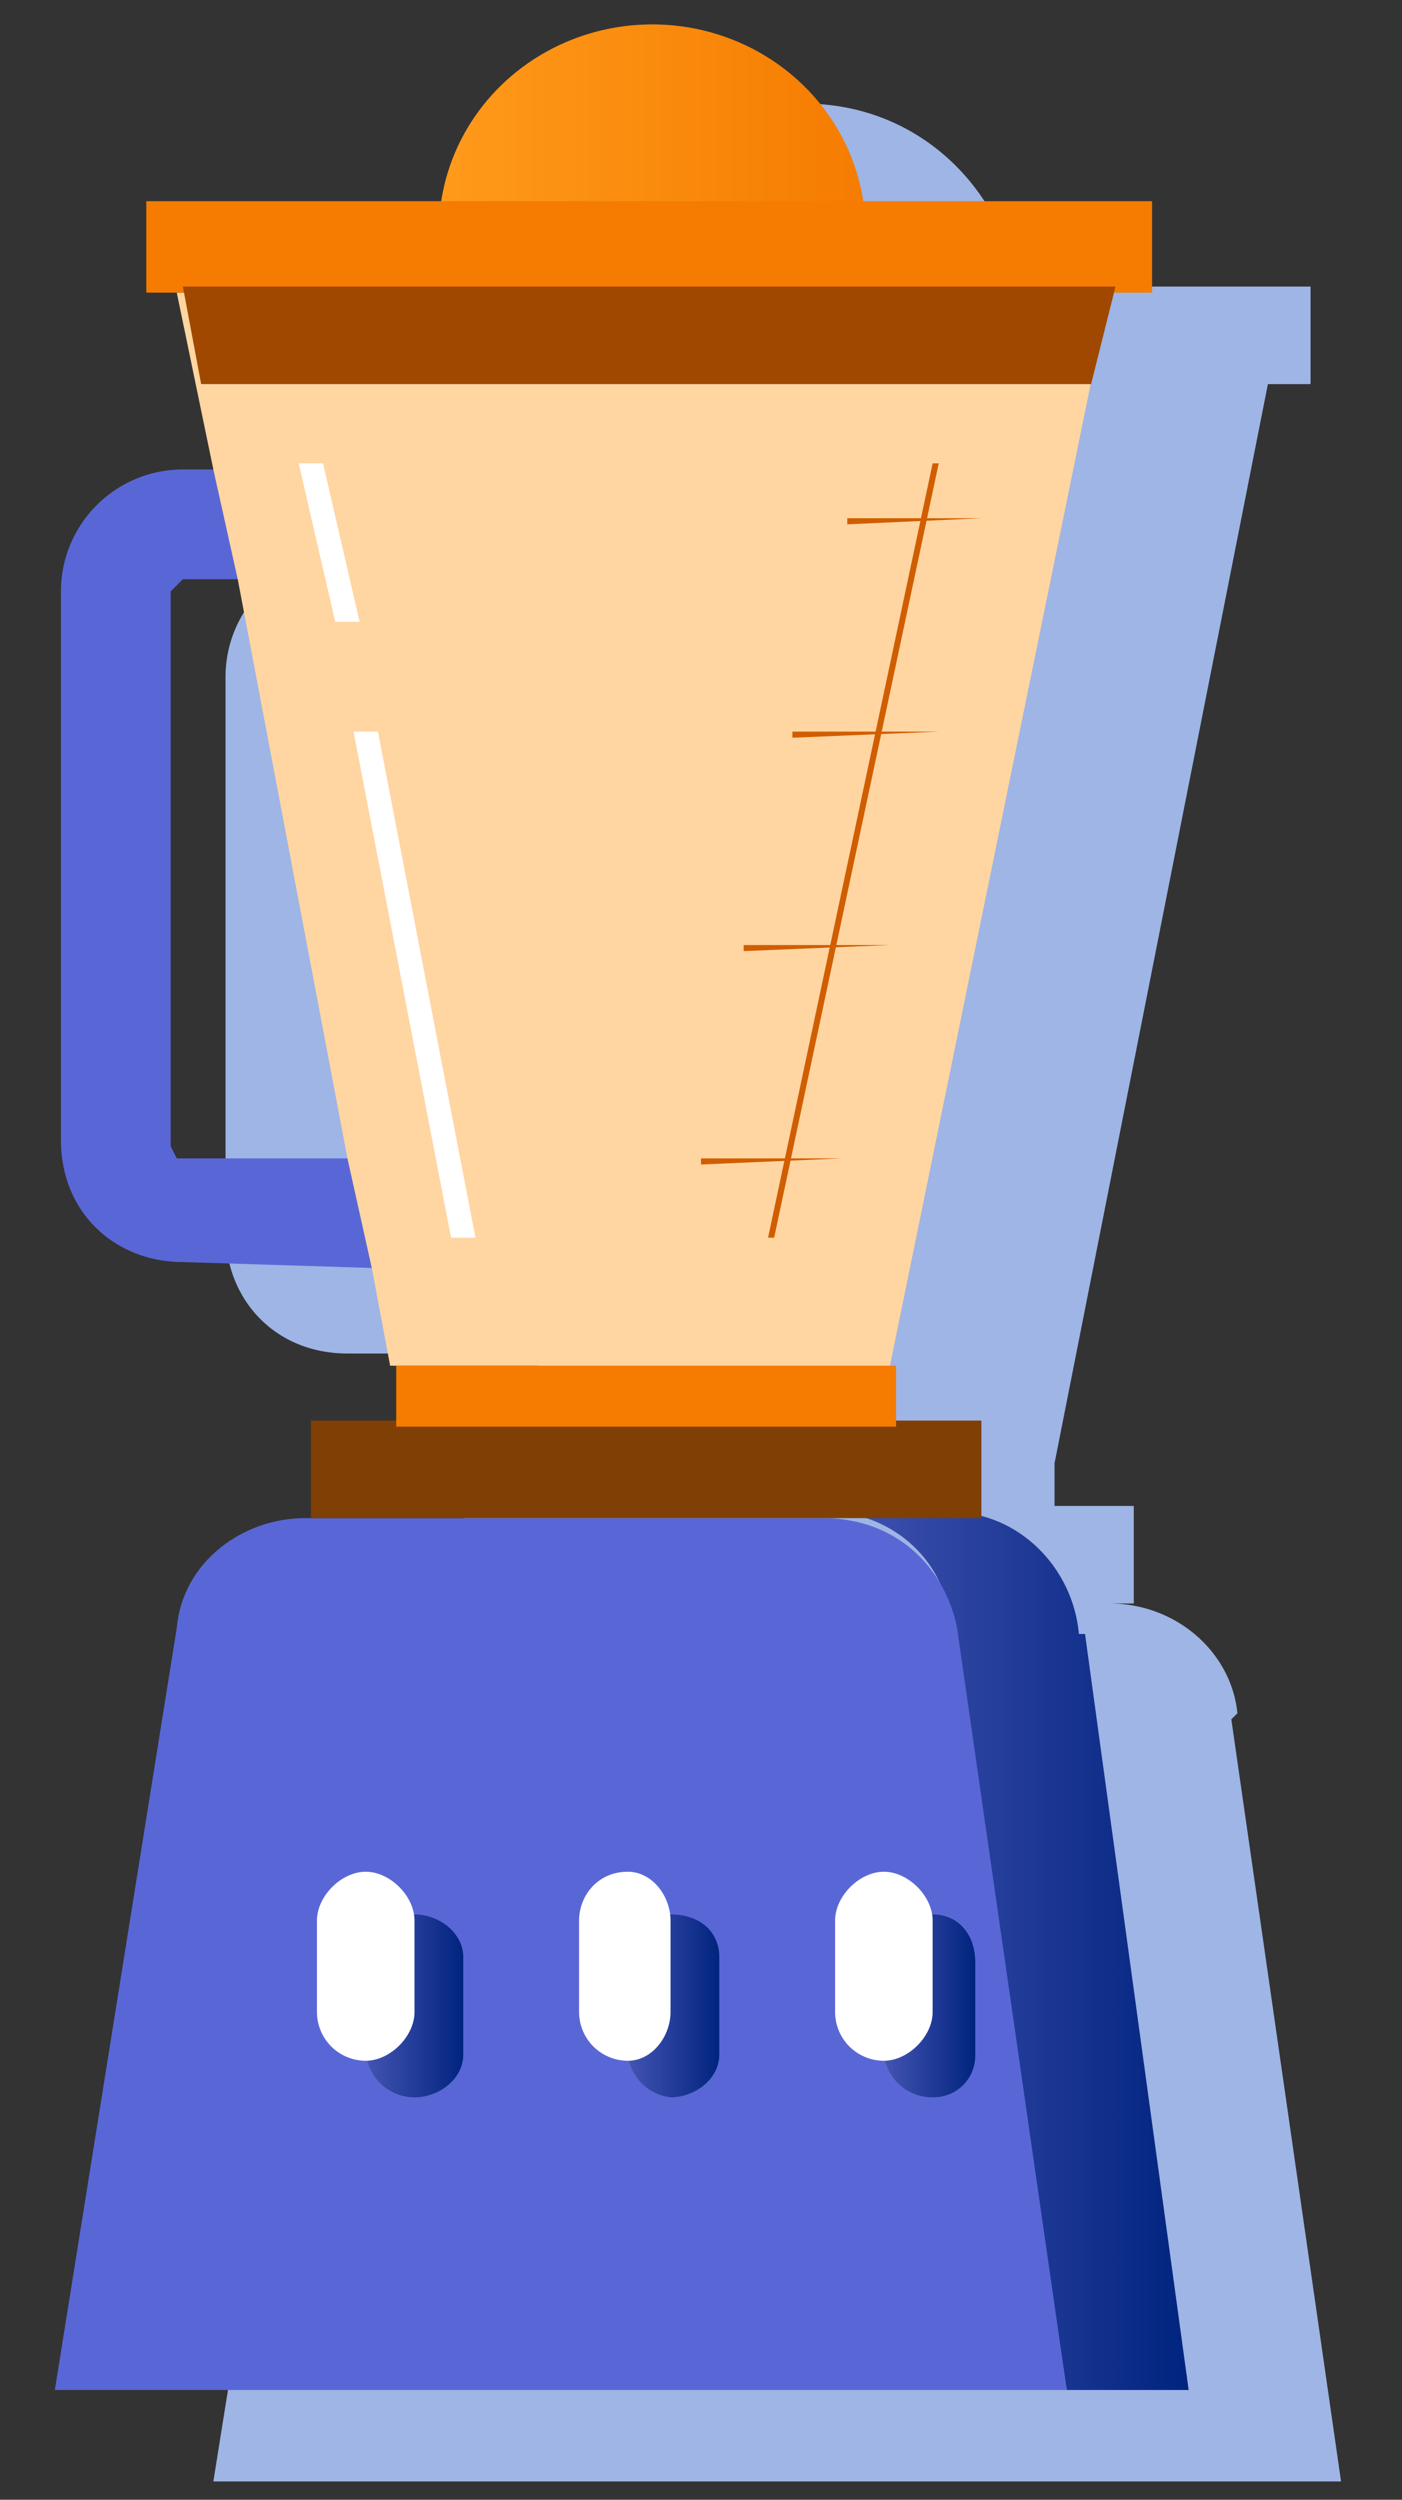 <svg width="23" height="41" xmlns="http://www.w3.org/2000/svg"><rect width="100%" height="100%" fill="#333333" stroke="none"/><defs><linearGradient x1="0%" y1="50%" y2="50%" id="a"><stop stop-color="#FF9A1B" offset="0%"/><stop stop-color="#F57C00" offset="100%"/></linearGradient><linearGradient x1="0%" y1="50%" x2="99.9%" y2="50%" id="b"><stop stop-color="#4454B2" offset="0%"/><stop stop-color="#00247F" offset="100%"/></linearGradient><linearGradient x1=".1%" y1="50%" x2="100.1%" y2="50%" id="c"><stop stop-color="#4454B2" offset="0%"/><stop stop-color="#00247F" offset="100%"/></linearGradient><linearGradient x1="0%" y1="50%" y2="50%" id="d"><stop stop-color="#4454B2" offset="0%"/><stop stop-color="#00247F" offset="100%"/></linearGradient><linearGradient x1=".2%" y1="50%" x2="100.1%" y2="50%" id="e"><stop stop-color="#4454B2" offset="0%"/><stop stop-color="#00247F" offset="100%"/></linearGradient></defs><g fill="none" fill-rule="evenodd"><path d="M20.3 28.1c-.1-1-1-1.8-2.1-1.8h.4v-1.6h-1.3V24l3.5-17.7h.7V4.7h-4.8c-.3-1.7-1.7-3-3.5-3a3.5 3.5 0 0 0-3.4 3H5v1.5h.6L6 7.6l.3 1.5h-.6a2 2 0 0 0-2 2v9.1c0 1.1.8 2 2 2h3.1L9 24v.8H7.6v1.5c-1 0-2 .8-2.1 1.9l-2 12.5H22l-1.8-12.5z" fill="#9EB5E5" fill-rule="nonzero"/><g transform="translate(.9 .3)"><ellipse fill="url(#a)" fill-rule="nonzero" cx="9.8" cy="3.5" rx="3.5" ry="3.4"/><path d="M2 9.4l-.1 9.1s0 .2.2.2h2.8L3.1 9.2H2s-.2 0-.2.2z"/><path d="M2 18.7l-.1-.2V9.4l.2-.2h1l-.4-1.8h-.6a2 2 0 0 0-2 2v9c0 1.2.9 2 2 2l3.2.1-.4-1.8H2.1z" fill="#5967D6" fill-rule="nonzero"/><path fill="#FFD5A1" fill-rule="nonzero" d="M9.8 4.5H2l.6 2.9.4 1.8 1.8 9.5.4 1.8.3 1.6h8.2l3.6-17.6z"/><g fill-rule="nonzero"><path d="M16.8 2c-.1-1.1-1-2-2.1-2h-2c1 0 2 .8 2 2l1.9 12.4h2L16.9 2z" fill="url(#b)" transform="translate(0 24.5)"/><path d="M12.6 24.6H4.1c-1 0-2 .7-2.1 1.8L0 38.9h16.6l-1.8-12.5c-.2-1-1-1.8-2.2-1.8z" fill="#5967D6"/></g><path d="M5.9 34.1a.8.8 0 0 1-.8-.8v-1.5c0-.4.4-.7.8-.7s.8.3.8.7v1.6c0 .4-.4.7-.8.7z" fill="url(#c)" fill-rule="nonzero"/><path d="M10.1 34.1a.8.8 0 0 1-.7-.7v-1.6c0-.4.3-.7.7-.7.5 0 .8.3.8.7v1.6c0 .4-.4.7-.8.7z" fill="url(#d)" fill-rule="nonzero"/><path d="M14.4 34.1a.8.8 0 0 1-.8-.7v-1.5c0-.5.3-.8.8-.8.4 0 .7.3.7.8v1.5c0 .4-.3.7-.7.7z" fill="url(#e)" fill-rule="nonzero"/><path d="M5.1 33.5a.8.8 0 0 1-.8-.8v-1.5c0-.4.4-.8.8-.8s.8.4.8.8v1.5c0 .4-.4.8-.8.8zM9.4 33.5a.8.8 0 0 1-.8-.8v-1.5c0-.4.3-.8.8-.8.4 0 .7.4.7.8v1.5c0 .4-.3.8-.7.8zM13.6 33.5a.8.8 0 0 1-.8-.8v-1.5c0-.4.4-.8.8-.8s.8.4.8.8v1.5c0 .4-.4.8-.8.8z" fill="#FFF" fill-rule="nonzero"/><path fill="#7F3F05" fill-rule="nonzero" d="M4.2 23h11v1.6h-11z"/><path fill="#F57C00" fill-rule="nonzero" d="M5.6 22.1h8.2v1H5.6zM1.5 3H18v1.5H1.5z"/><path fill="#A04800" fill-rule="nonzero" d="M2.1 4.4h15.3L17 6H2.4z"/><path fill="#D05E00" fill-rule="nonzero" d="M13 8.3v-.1h2.2zM12.5 10h2.3zM12.1 11.8v-.1h2.4zM11.7 13.5h2.4zM11.3 15.3v-.1h2.4zM11 17h2.3zM10.6 18.8v-.1h2.3z"/><path fill="#D05E00" fill-rule="nonzero" d="M11.7 20l2.7-12.7h.1L11.8 20z"/><path fill="#FFF" fill-rule="nonzero" d="M4.9 11.7h.4L6.9 20h-.4zM4 7.3h.4L5 9.9h-.4z"/></g></g></svg>
